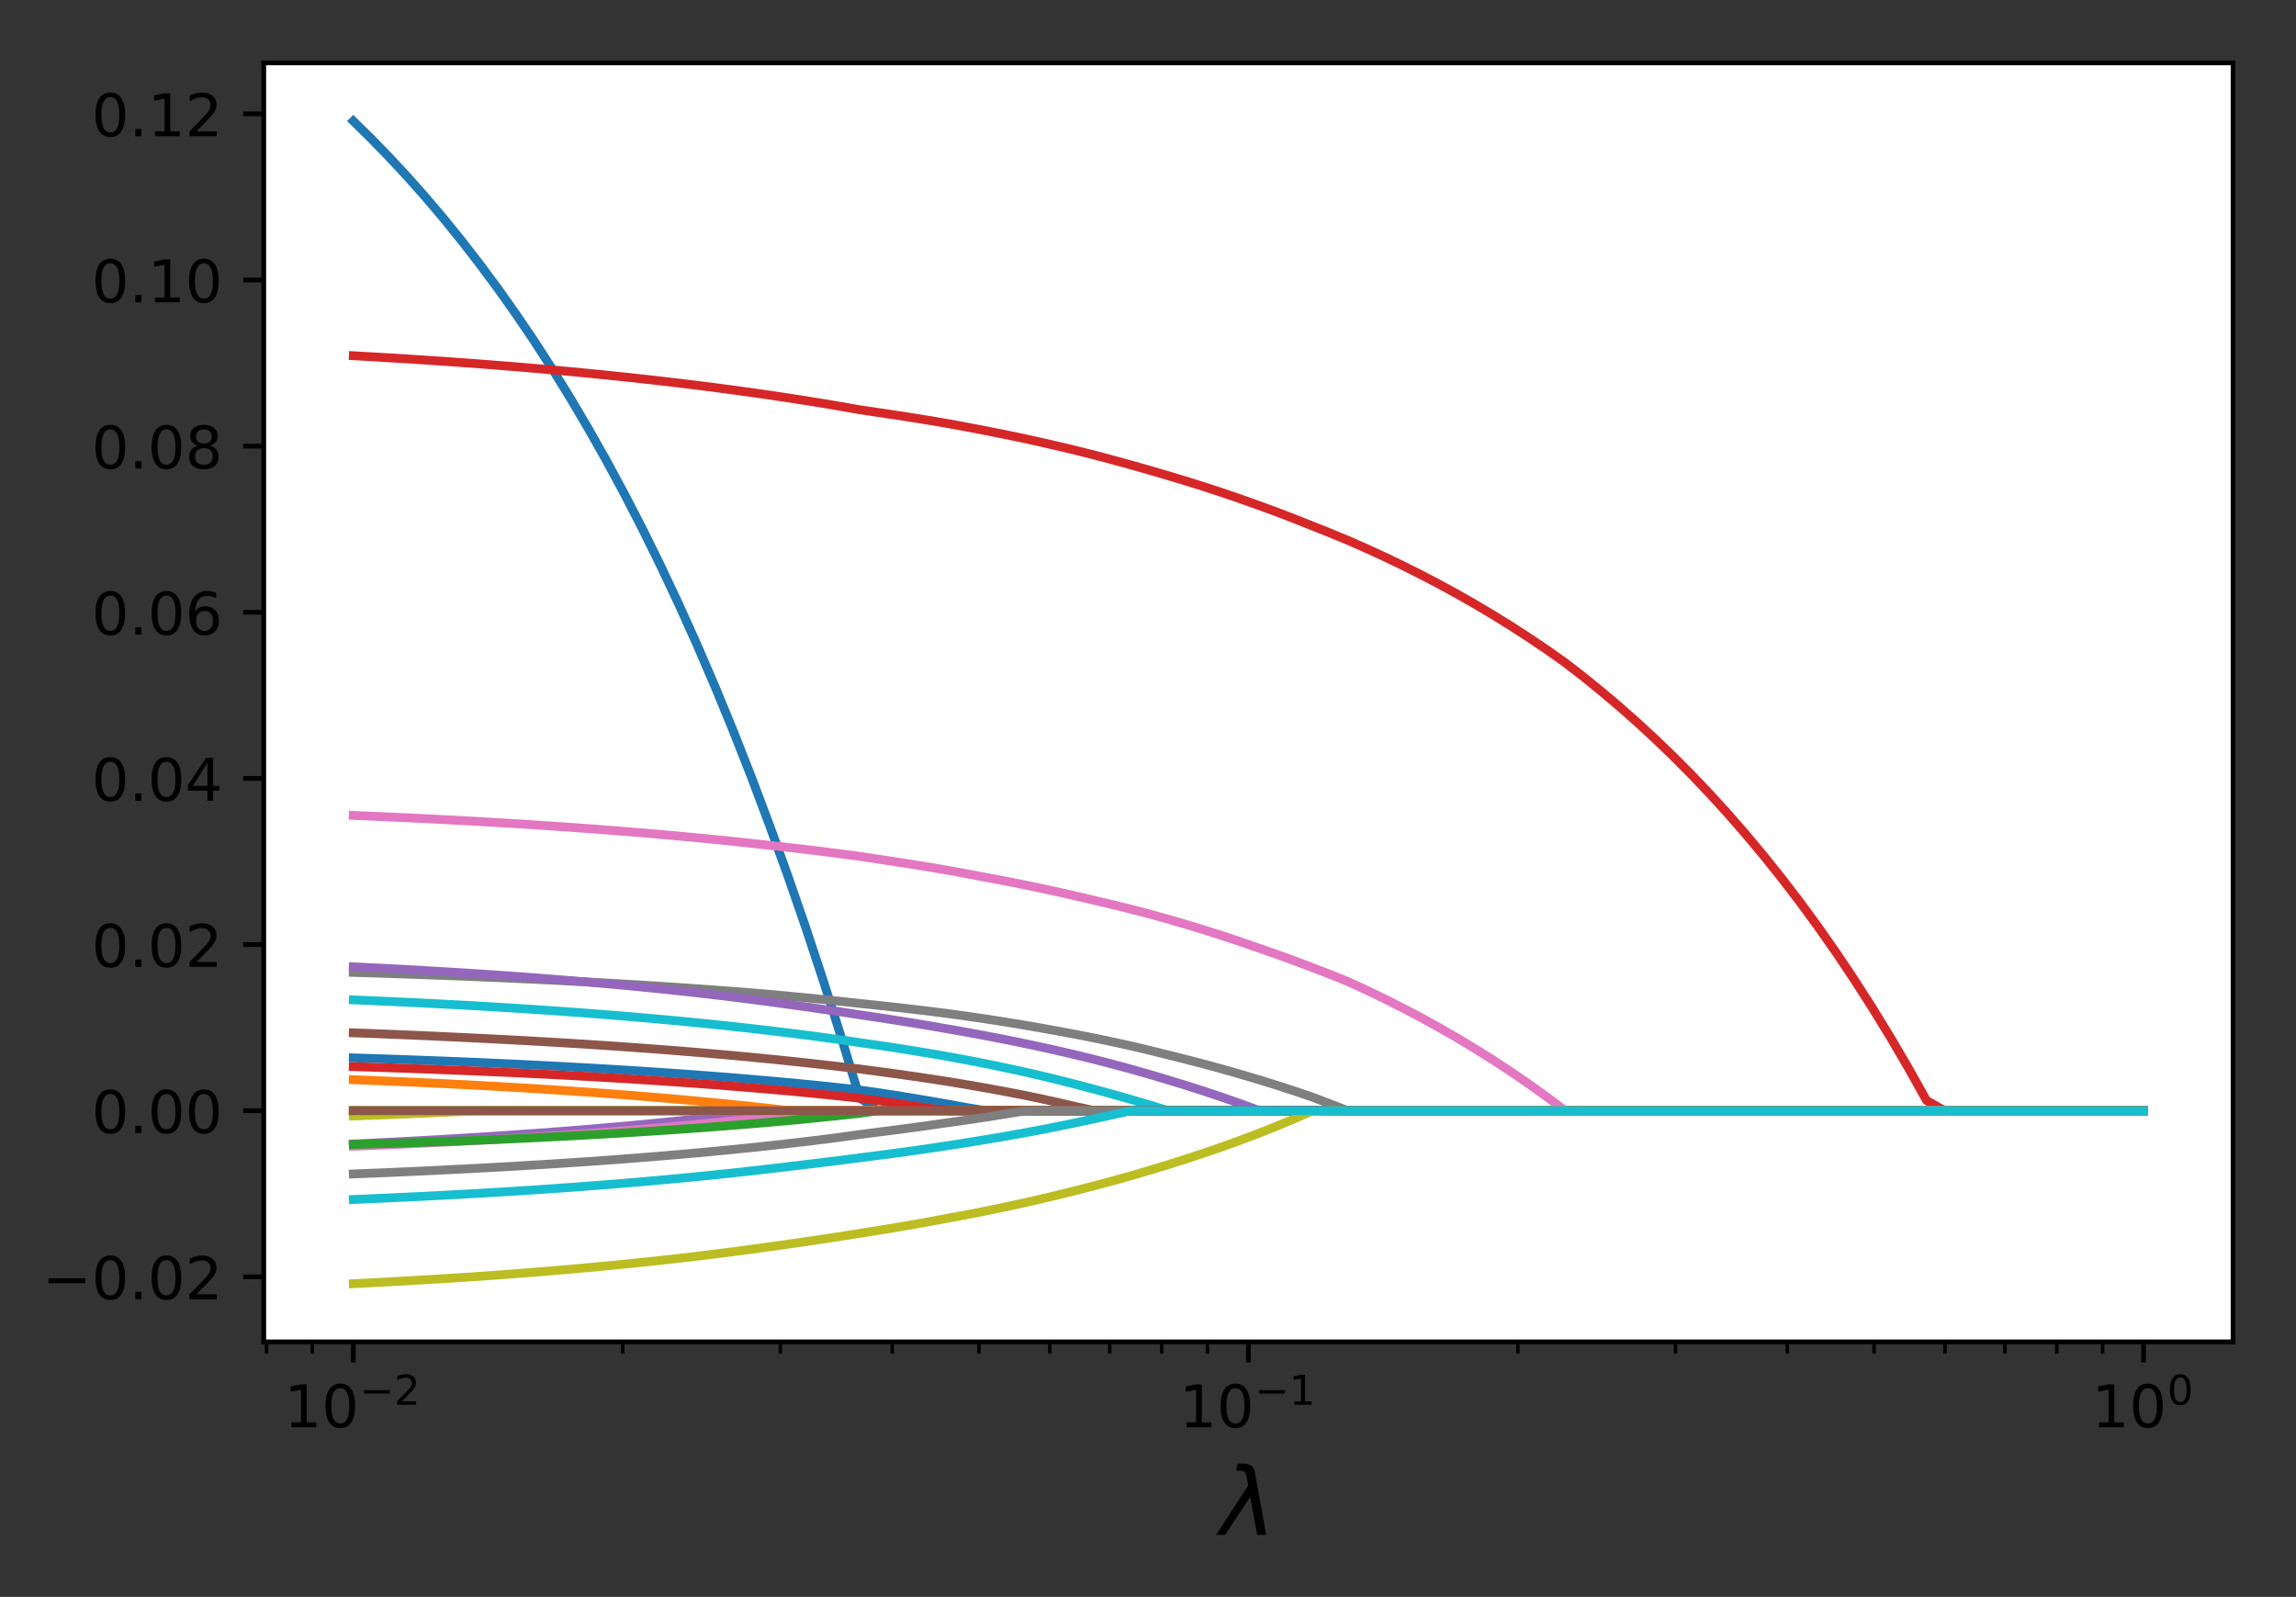 <?xml version="1.0" encoding="utf-8" standalone="no"?>
<!DOCTYPE svg PUBLIC "-//W3C//DTD SVG 1.1//EN"
  "http://www.w3.org/Graphics/SVG/1.1/DTD/svg11.dtd">
<!-- Created with matplotlib (https://matplotlib.org/) -->
<svg height="271.503pt" version="1.1" viewBox="0 0 390.345 271.503" width="390.345pt" xmlns="http://www.w3.org/2000/svg" xmlns:xlink="http://www.w3.org/1999/xlink">
 <rect x="0" y="0" width="390.345" height="271.503" fill="#333333" stroke="none"/>
 <defs>
  <style type="text/css">
*{stroke-linecap:butt;stroke-linejoin:round;}
  </style>
 </defs>
 <g id="figure_1">
  <g id="patch_1">
   <path d="M 0 271.503 
L 390.345 271.503 
L 390.345 0 
L 0 0 
z
" style="fill:none;"/>
  </g>
  <g id="axes_1">
   <g id="patch_2">
    <path d="M 44.845 228.14 
L 379.645 228.14 
L 379.645 10.7 
L 44.845 10.7 
z
" style="fill:#ffffff;"/>
   </g>
   <g id="matplotlib.axis_1">
    <g id="xtick_1">
     <g id="line2d_1">
      <defs>
       <path d="M 0 0 
L 0 3.5 
" id="m21feb8a692" style="stroke:#000000;stroke-width:0.8;"/>
      </defs>
      <g>
       <use style="stroke:#000000;stroke-width:0.8;" x="60.063" xlink:href="#m21feb8a692" y="228.14"/>
      </g>
     </g>
     <g id="text_1">
      <!-- $\mathdefault{10^{-2}}$ -->
      <defs>
       <path d="M 12.406 8.297 
L 28.516 8.297 
L 28.516 63.922 
L 10.984 60.406 
L 10.984 69.391 
L 28.422 72.906 
L 38.281 72.906 
L 38.281 8.297 
L 54.391 8.297 
L 54.391 0 
L 12.406 0 
z
" id="DejaVuSans-49"/>
       <path d="M 31.781 66.406 
Q 24.172 66.406 20.328 58.906 
Q 16.5 51.422 16.5 36.375 
Q 16.5 21.391 20.328 13.891 
Q 24.172 6.391 31.781 6.391 
Q 39.453 6.391 43.281 13.891 
Q 47.125 21.391 47.125 36.375 
Q 47.125 51.422 43.281 58.906 
Q 39.453 66.406 31.781 66.406 
z
M 31.781 74.219 
Q 44.047 74.219 50.516 64.516 
Q 56.984 54.828 56.984 36.375 
Q 56.984 17.969 50.516 8.266 
Q 44.047 -1.422 31.781 -1.422 
Q 19.531 -1.422 13.062 8.266 
Q 6.594 17.969 6.594 36.375 
Q 6.594 54.828 13.062 64.516 
Q 19.531 74.219 31.781 74.219 
z
" id="DejaVuSans-48"/>
       <path d="M 10.594 35.5 
L 73.188 35.5 
L 73.188 27.203 
L 10.594 27.203 
z
" id="DejaVuSans-8722"/>
       <path d="M 19.188 8.297 
L 53.609 8.297 
L 53.609 0 
L 7.328 0 
L 7.328 8.297 
Q 12.938 14.109 22.625 23.891 
Q 32.328 33.688 34.812 36.531 
Q 39.547 41.844 41.422 45.531 
Q 43.312 49.219 43.312 52.781 
Q 43.312 58.594 39.234 62.25 
Q 35.156 65.922 28.609 65.922 
Q 23.969 65.922 18.812 64.312 
Q 13.672 62.703 7.812 59.422 
L 7.812 69.391 
Q 13.766 71.781 18.938 73 
Q 24.125 74.219 28.422 74.219 
Q 39.75 74.219 46.484 68.547 
Q 53.219 62.891 53.219 53.422 
Q 53.219 48.922 51.531 44.891 
Q 49.859 40.875 45.406 35.406 
Q 44.188 33.984 37.641 27.219 
Q 31.109 20.453 19.188 8.297 
z
" id="DejaVuSans-50"/>
      </defs>
      <g transform="translate(48.313 242.738)scale(0.1 -0.1)">
       <use transform="translate(0 0.766)" xlink:href="#DejaVuSans-49"/>
       <use transform="translate(63.623 0.766)" xlink:href="#DejaVuSans-48"/>
       <use transform="translate(128.203 39.047)scale(0.7)" xlink:href="#DejaVuSans-8722"/>
       <use transform="translate(186.855 39.047)scale(0.7)" xlink:href="#DejaVuSans-50"/>
      </g>
     </g>
    </g>
    <g id="xtick_2">
     <g id="line2d_2">
      <g>
       <use style="stroke:#000000;stroke-width:0.8;" x="212.245" xlink:href="#m21feb8a692" y="228.14"/>
      </g>
     </g>
     <g id="text_2">
      <!-- $\mathdefault{10^{-1}}$ -->
      <g transform="translate(200.495 242.738)scale(0.1 -0.1)">
       <use transform="translate(0 0.684)" xlink:href="#DejaVuSans-49"/>
       <use transform="translate(63.623 0.684)" xlink:href="#DejaVuSans-48"/>
       <use transform="translate(128.203 38.966)scale(0.7)" xlink:href="#DejaVuSans-8722"/>
       <use transform="translate(186.855 38.966)scale(0.7)" xlink:href="#DejaVuSans-49"/>
      </g>
     </g>
    </g>
    <g id="xtick_3">
     <g id="line2d_3">
      <g>
       <use style="stroke:#000000;stroke-width:0.8;" x="364.427" xlink:href="#m21feb8a692" y="228.14"/>
      </g>
     </g>
     <g id="text_3">
      <!-- $\mathdefault{10^{0}}$ -->
      <g transform="translate(355.627 242.738)scale(0.1 -0.1)">
       <use transform="translate(0 0.766)" xlink:href="#DejaVuSans-49"/>
       <use transform="translate(63.623 0.766)" xlink:href="#DejaVuSans-48"/>
       <use transform="translate(128.203 39.047)scale(0.7)" xlink:href="#DejaVuSans-48"/>
      </g>
     </g>
    </g>
    <g id="xtick_4">
     <g id="line2d_4">
      <defs>
       <path d="M 0 0 
L 0 2 
" id="m6d4ecb39b1" style="stroke:#000000;stroke-width:0.6;"/>
      </defs>
      <g>
       <use style="stroke:#000000;stroke-width:0.6;" x="45.316" xlink:href="#m6d4ecb39b1" y="228.14"/>
      </g>
     </g>
    </g>
    <g id="xtick_5">
     <g id="line2d_5">
      <g>
       <use style="stroke:#000000;stroke-width:0.6;" x="53.1" xlink:href="#m6d4ecb39b1" y="228.14"/>
      </g>
     </g>
    </g>
    <g id="xtick_6">
     <g id="line2d_6">
      <g>
       <use style="stroke:#000000;stroke-width:0.6;" x="105.875" xlink:href="#m6d4ecb39b1" y="228.14"/>
      </g>
     </g>
    </g>
    <g id="xtick_7">
     <g id="line2d_7">
      <g>
       <use style="stroke:#000000;stroke-width:0.6;" x="132.673" xlink:href="#m6d4ecb39b1" y="228.14"/>
      </g>
     </g>
    </g>
    <g id="xtick_8">
     <g id="line2d_8">
      <g>
       <use style="stroke:#000000;stroke-width:0.6;" x="151.686" xlink:href="#m6d4ecb39b1" y="228.14"/>
      </g>
     </g>
    </g>
    <g id="xtick_9">
     <g id="line2d_9">
      <g>
       <use style="stroke:#000000;stroke-width:0.6;" x="166.434" xlink:href="#m6d4ecb39b1" y="228.14"/>
      </g>
     </g>
    </g>
    <g id="xtick_10">
     <g id="line2d_10">
      <g>
       <use style="stroke:#000000;stroke-width:0.6;" x="178.484" xlink:href="#m6d4ecb39b1" y="228.14"/>
      </g>
     </g>
    </g>
    <g id="xtick_11">
     <g id="line2d_11">
      <g>
       <use style="stroke:#000000;stroke-width:0.6;" x="188.672" xlink:href="#m6d4ecb39b1" y="228.14"/>
      </g>
     </g>
    </g>
    <g id="xtick_12">
     <g id="line2d_12">
      <g>
       <use style="stroke:#000000;stroke-width:0.6;" x="197.497" xlink:href="#m6d4ecb39b1" y="228.14"/>
      </g>
     </g>
    </g>
    <g id="xtick_13">
     <g id="line2d_13">
      <g>
       <use style="stroke:#000000;stroke-width:0.6;" x="205.282" xlink:href="#m6d4ecb39b1" y="228.14"/>
      </g>
     </g>
    </g>
    <g id="xtick_14">
     <g id="line2d_14">
      <g>
       <use style="stroke:#000000;stroke-width:0.6;" x="258.057" xlink:href="#m6d4ecb39b1" y="228.14"/>
      </g>
     </g>
    </g>
    <g id="xtick_15">
     <g id="line2d_15">
      <g>
       <use style="stroke:#000000;stroke-width:0.6;" x="284.854" xlink:href="#m6d4ecb39b1" y="228.14"/>
      </g>
     </g>
    </g>
    <g id="xtick_16">
     <g id="line2d_16">
      <g>
       <use style="stroke:#000000;stroke-width:0.6;" x="303.868" xlink:href="#m6d4ecb39b1" y="228.14"/>
      </g>
     </g>
    </g>
    <g id="xtick_17">
     <g id="line2d_17">
      <g>
       <use style="stroke:#000000;stroke-width:0.6;" x="318.616" xlink:href="#m6d4ecb39b1" y="228.14"/>
      </g>
     </g>
    </g>
    <g id="xtick_18">
     <g id="line2d_18">
      <g>
       <use style="stroke:#000000;stroke-width:0.6;" x="330.666" xlink:href="#m6d4ecb39b1" y="228.14"/>
      </g>
     </g>
    </g>
    <g id="xtick_19">
     <g id="line2d_19">
      <g>
       <use style="stroke:#000000;stroke-width:0.6;" x="340.854" xlink:href="#m6d4ecb39b1" y="228.14"/>
      </g>
     </g>
    </g>
    <g id="xtick_20">
     <g id="line2d_20">
      <g>
       <use style="stroke:#000000;stroke-width:0.6;" x="349.679" xlink:href="#m6d4ecb39b1" y="228.14"/>
      </g>
     </g>
    </g>
    <g id="xtick_21">
     <g id="line2d_21">
      <g>
       <use style="stroke:#000000;stroke-width:0.6;" x="357.464" xlink:href="#m6d4ecb39b1" y="228.14"/>
      </g>
     </g>
    </g>
    <g id="text_4">
     <!-- $\lambda$ -->
     <defs>
      <path d="M 36.719 67.438 
L 48.828 0 
L 39.312 0 
L 31.844 40.438 
L 5.125 0 
L -4.391 0 
L 29.734 52.438 
L 28.031 62.109 
Q 26.953 68.266 21.734 68.266 
L 17.047 68.266 
L 18.5 75.984 
L 24.219 75.875 
Q 35.203 75.734 36.719 67.438 
z
" id="DejaVuSans-Oblique-955"/>
     </defs>
     <g transform="translate(207.445 260.976)scale(0.16 -0.16)">
      <use transform="translate(0 0.016)" xlink:href="#DejaVuSans-Oblique-955"/>
     </g>
    </g>
   </g>
   <g id="matplotlib.axis_2">
    <g id="ytick_1">
     <g id="line2d_22">
      <defs>
       <path d="M 0 0 
L -3.5 0 
" id="m4c47e39e17" style="stroke:#000000;stroke-width:0.8;"/>
      </defs>
      <g>
       <use style="stroke:#000000;stroke-width:0.8;" x="44.845" xlink:href="#m4c47e39e17" y="217.09"/>
      </g>
     </g>
     <g id="text_5">
      <!-- −0.02 -->
      <defs>
       <path d="M 10.688 12.406 
L 21 12.406 
L 21 0 
L 10.688 0 
z
" id="DejaVuSans-46"/>
      </defs>
      <g transform="translate(7.2 220.889)scale(0.1 -0.1)">
       <use xlink:href="#DejaVuSans-8722"/>
       <use x="83.789" xlink:href="#DejaVuSans-48"/>
       <use x="147.412" xlink:href="#DejaVuSans-46"/>
       <use x="179.199" xlink:href="#DejaVuSans-48"/>
       <use x="242.822" xlink:href="#DejaVuSans-50"/>
      </g>
     </g>
    </g>
    <g id="ytick_2">
     <g id="line2d_23">
      <g>
       <use style="stroke:#000000;stroke-width:0.8;" x="44.845" xlink:href="#m4c47e39e17" y="188.843"/>
      </g>
     </g>
     <g id="text_6">
      <!-- 0.00 -->
      <g transform="translate(15.58 192.642)scale(0.1 -0.1)">
       <use xlink:href="#DejaVuSans-48"/>
       <use x="63.623" xlink:href="#DejaVuSans-46"/>
       <use x="95.41" xlink:href="#DejaVuSans-48"/>
       <use x="159.033" xlink:href="#DejaVuSans-48"/>
      </g>
     </g>
    </g>
    <g id="ytick_3">
     <g id="line2d_24">
      <g>
       <use style="stroke:#000000;stroke-width:0.8;" x="44.845" xlink:href="#m4c47e39e17" y="160.595"/>
      </g>
     </g>
     <g id="text_7">
      <!-- 0.02 -->
      <g transform="translate(15.58 164.394)scale(0.1 -0.1)">
       <use xlink:href="#DejaVuSans-48"/>
       <use x="63.623" xlink:href="#DejaVuSans-46"/>
       <use x="95.41" xlink:href="#DejaVuSans-48"/>
       <use x="159.033" xlink:href="#DejaVuSans-50"/>
      </g>
     </g>
    </g>
    <g id="ytick_4">
     <g id="line2d_25">
      <g>
       <use style="stroke:#000000;stroke-width:0.8;" x="44.845" xlink:href="#m4c47e39e17" y="132.348"/>
      </g>
     </g>
     <g id="text_8">
      <!-- 0.04 -->
      <defs>
       <path d="M 37.797 64.312 
L 12.891 25.391 
L 37.797 25.391 
z
M 35.203 72.906 
L 47.609 72.906 
L 47.609 25.391 
L 58.016 25.391 
L 58.016 17.188 
L 47.609 17.188 
L 47.609 0 
L 37.797 0 
L 37.797 17.188 
L 4.891 17.188 
L 4.891 26.703 
z
" id="DejaVuSans-52"/>
      </defs>
      <g transform="translate(15.58 136.147)scale(0.1 -0.1)">
       <use xlink:href="#DejaVuSans-48"/>
       <use x="63.623" xlink:href="#DejaVuSans-46"/>
       <use x="95.41" xlink:href="#DejaVuSans-48"/>
       <use x="159.033" xlink:href="#DejaVuSans-52"/>
      </g>
     </g>
    </g>
    <g id="ytick_5">
     <g id="line2d_26">
      <g>
       <use style="stroke:#000000;stroke-width:0.8;" x="44.845" xlink:href="#m4c47e39e17" y="104.1"/>
      </g>
     </g>
     <g id="text_9">
      <!-- 0.06 -->
      <defs>
       <path d="M 33.016 40.375 
Q 26.375 40.375 22.484 35.828 
Q 18.609 31.297 18.609 23.391 
Q 18.609 15.531 22.484 10.953 
Q 26.375 6.391 33.016 6.391 
Q 39.656 6.391 43.531 10.953 
Q 47.406 15.531 47.406 23.391 
Q 47.406 31.297 43.531 35.828 
Q 39.656 40.375 33.016 40.375 
z
M 52.594 71.297 
L 52.594 62.312 
Q 48.875 64.062 45.094 64.984 
Q 41.312 65.922 37.594 65.922 
Q 27.828 65.922 22.672 59.328 
Q 17.531 52.734 16.797 39.406 
Q 19.672 43.656 24.016 45.922 
Q 28.375 48.188 33.594 48.188 
Q 44.578 48.188 50.953 41.516 
Q 57.328 34.859 57.328 23.391 
Q 57.328 12.156 50.688 5.359 
Q 44.047 -1.422 33.016 -1.422 
Q 20.359 -1.422 13.672 8.266 
Q 6.984 17.969 6.984 36.375 
Q 6.984 53.656 15.188 63.938 
Q 23.391 74.219 37.203 74.219 
Q 40.922 74.219 44.703 73.484 
Q 48.484 72.75 52.594 71.297 
z
" id="DejaVuSans-54"/>
      </defs>
      <g transform="translate(15.58 107.9)scale(0.1 -0.1)">
       <use xlink:href="#DejaVuSans-48"/>
       <use x="63.623" xlink:href="#DejaVuSans-46"/>
       <use x="95.41" xlink:href="#DejaVuSans-48"/>
       <use x="159.033" xlink:href="#DejaVuSans-54"/>
      </g>
     </g>
    </g>
    <g id="ytick_6">
     <g id="line2d_27">
      <g>
       <use style="stroke:#000000;stroke-width:0.8;" x="44.845" xlink:href="#m4c47e39e17" y="75.853"/>
      </g>
     </g>
     <g id="text_10">
      <!-- 0.08 -->
      <defs>
       <path d="M 31.781 34.625 
Q 24.75 34.625 20.719 30.859 
Q 16.703 27.094 16.703 20.516 
Q 16.703 13.922 20.719 10.156 
Q 24.75 6.391 31.781 6.391 
Q 38.812 6.391 42.859 10.172 
Q 46.922 13.969 46.922 20.516 
Q 46.922 27.094 42.891 30.859 
Q 38.875 34.625 31.781 34.625 
z
M 21.922 38.812 
Q 15.578 40.375 12.031 44.719 
Q 8.5 49.078 8.5 55.328 
Q 8.5 64.062 14.719 69.141 
Q 20.953 74.219 31.781 74.219 
Q 42.672 74.219 48.875 69.141 
Q 55.078 64.062 55.078 55.328 
Q 55.078 49.078 51.531 44.719 
Q 48 40.375 41.703 38.812 
Q 48.828 37.156 52.797 32.312 
Q 56.781 27.484 56.781 20.516 
Q 56.781 9.906 50.312 4.234 
Q 43.844 -1.422 31.781 -1.422 
Q 19.734 -1.422 13.25 4.234 
Q 6.781 9.906 6.781 20.516 
Q 6.781 27.484 10.781 32.312 
Q 14.797 37.156 21.922 38.812 
z
M 18.312 54.391 
Q 18.312 48.734 21.844 45.562 
Q 25.391 42.391 31.781 42.391 
Q 38.141 42.391 41.719 45.562 
Q 45.312 48.734 45.312 54.391 
Q 45.312 60.062 41.719 63.234 
Q 38.141 66.406 31.781 66.406 
Q 25.391 66.406 21.844 63.234 
Q 18.312 60.062 18.312 54.391 
z
" id="DejaVuSans-56"/>
      </defs>
      <g transform="translate(15.58 79.652)scale(0.1 -0.1)">
       <use xlink:href="#DejaVuSans-48"/>
       <use x="63.623" xlink:href="#DejaVuSans-46"/>
       <use x="95.41" xlink:href="#DejaVuSans-48"/>
       <use x="159.033" xlink:href="#DejaVuSans-56"/>
      </g>
     </g>
    </g>
    <g id="ytick_7">
     <g id="line2d_28">
      <g>
       <use style="stroke:#000000;stroke-width:0.8;" x="44.845" xlink:href="#m4c47e39e17" y="47.605"/>
      </g>
     </g>
     <g id="text_11">
      <!-- 0.10 -->
      <g transform="translate(15.58 51.405)scale(0.1 -0.1)">
       <use xlink:href="#DejaVuSans-48"/>
       <use x="63.623" xlink:href="#DejaVuSans-46"/>
       <use x="95.41" xlink:href="#DejaVuSans-49"/>
       <use x="159.033" xlink:href="#DejaVuSans-48"/>
      </g>
     </g>
    </g>
    <g id="ytick_8">
     <g id="line2d_29">
      <g>
       <use style="stroke:#000000;stroke-width:0.8;" x="44.845" xlink:href="#m4c47e39e17" y="19.358"/>
      </g>
     </g>
     <g id="text_12">
      <!-- 0.12 -->
      <g transform="translate(15.58 23.157)scale(0.1 -0.1)">
       <use xlink:href="#DejaVuSans-48"/>
       <use x="63.623" xlink:href="#DejaVuSans-46"/>
       <use x="95.41" xlink:href="#DejaVuSans-49"/>
       <use x="159.033" xlink:href="#DejaVuSans-50"/>
      </g>
     </g>
    </g>
   </g>
   <g id="line2d_30">
    <path clip-path="url(#pfa262691f6)" d="M 60.063 20.584 
L 63.138 23.605 
L 66.212 26.768 
L 69.287 30.079 
L 72.361 33.544 
L 75.435 37.171 
L 78.51 40.968 
L 81.584 44.941 
L 84.659 49.085 
L 87.733 53.423 
L 90.807 57.962 
L 93.882 62.712 
L 96.956 67.683 
L 100.03 72.885 
L 103.105 78.328 
L 106.179 84.023 
L 109.254 89.983 
L 112.328 96.218 
L 115.402 102.743 
L 118.477 109.568 
L 121.551 116.71 
L 124.625 124.181 
L 127.7 131.997 
L 130.774 140.164 
L 133.849 148.648 
L 136.923 157.531 
L 139.997 166.82 
L 143.072 176.506 
L 146.146 186.638 
L 149.221 188.843 
L 152.295 188.843 
L 155.369 188.843 
L 158.444 188.843 
L 161.518 188.843 
L 164.592 188.843 
L 167.667 188.843 
L 170.741 188.843 
L 173.816 188.843 
L 176.89 188.843 
L 179.964 188.843 
L 183.039 188.843 
L 186.113 188.843 
L 189.187 188.843 
L 192.262 188.843 
L 195.336 188.843 
L 198.411 188.843 
L 201.485 188.843 
L 204.559 188.843 
L 207.634 188.843 
L 210.708 188.843 
L 213.783 188.843 
L 216.857 188.843 
L 219.931 188.843 
L 223.006 188.843 
L 226.08 188.843 
L 229.154 188.843 
L 232.229 188.843 
L 235.303 188.843 
L 238.378 188.843 
L 241.452 188.843 
L 244.526 188.843 
L 247.601 188.843 
L 250.675 188.843 
L 253.749 188.843 
L 256.824 188.843 
L 259.898 188.843 
L 262.973 188.843 
L 266.047 188.843 
L 269.121 188.843 
L 272.196 188.843 
L 275.27 188.843 
L 278.344 188.843 
L 281.419 188.843 
L 284.493 188.843 
L 287.568 188.843 
L 290.642 188.843 
L 293.716 188.843 
L 296.791 188.843 
L 299.865 188.843 
L 302.94 188.843 
L 306.014 188.843 
L 309.088 188.843 
L 312.163 188.843 
L 315.237 188.843 
L 318.311 188.843 
L 321.386 188.843 
L 324.46 188.843 
L 327.535 188.843 
L 330.609 188.843 
L 333.683 188.843 
L 336.758 188.843 
L 339.832 188.843 
L 342.906 188.843 
L 345.981 188.843 
L 349.055 188.843 
L 352.13 188.843 
L 355.204 188.843 
L 358.278 188.843 
L 361.353 188.843 
L 364.427 188.843 
" style="fill:none;stroke:#1f77b4;stroke-linecap:square;stroke-width:1.5;"/>
   </g>
   <g id="line2d_31">
    <path clip-path="url(#pfa262691f6)" d="M 60.063 188.837 
L 63.138 188.843 
L 66.212 188.843 
L 69.287 188.843 
L 72.361 188.843 
L 75.435 188.843 
L 78.51 188.843 
L 81.584 188.843 
L 84.659 188.843 
L 87.733 188.843 
L 90.807 188.843 
L 93.882 188.843 
L 96.956 188.843 
L 100.03 188.843 
L 103.105 188.843 
L 106.179 188.843 
L 109.254 188.843 
L 112.328 188.843 
L 115.402 188.843 
L 118.477 188.843 
L 121.551 188.843 
L 124.625 188.843 
L 127.7 188.843 
L 130.774 188.843 
L 133.849 188.843 
L 136.923 188.843 
L 139.997 188.843 
L 143.072 188.843 
L 146.146 188.843 
L 149.221 188.843 
L 152.295 188.843 
L 155.369 188.843 
L 158.444 188.843 
L 161.518 188.843 
L 164.592 188.843 
L 167.667 188.843 
L 170.741 188.843 
L 173.816 188.843 
L 176.89 188.843 
L 179.964 188.843 
L 183.039 188.843 
L 186.113 188.843 
L 189.187 188.843 
L 192.262 188.843 
L 195.336 188.843 
L 198.411 188.843 
L 201.485 188.843 
L 204.559 188.843 
L 207.634 188.843 
L 210.708 188.843 
L 213.783 188.843 
L 216.857 188.843 
L 219.931 188.843 
L 223.006 188.843 
L 226.08 188.843 
L 229.154 188.843 
L 232.229 188.843 
L 235.303 188.843 
L 238.378 188.843 
L 241.452 188.843 
L 244.526 188.843 
L 247.601 188.843 
L 250.675 188.843 
L 253.749 188.843 
L 256.824 188.843 
L 259.898 188.843 
L 262.973 188.843 
L 266.047 188.843 
L 269.121 188.843 
L 272.196 188.843 
L 275.27 188.843 
L 278.344 188.843 
L 281.419 188.843 
L 284.493 188.843 
L 287.568 188.843 
L 290.642 188.843 
L 293.716 188.843 
L 296.791 188.843 
L 299.865 188.843 
L 302.94 188.843 
L 306.014 188.843 
L 309.088 188.843 
L 312.163 188.843 
L 315.237 188.843 
L 318.311 188.843 
L 321.386 188.843 
L 324.46 188.843 
L 327.535 188.843 
L 330.609 188.843 
L 333.683 188.843 
L 336.758 188.843 
L 339.832 188.843 
L 342.906 188.843 
L 345.981 188.843 
L 349.055 188.843 
L 352.13 188.843 
L 355.204 188.843 
L 358.278 188.843 
L 361.353 188.843 
L 364.427 188.843 
" style="fill:none;stroke:#ff7f0e;stroke-linecap:square;stroke-width:1.5;"/>
   </g>
   <g id="line2d_32">
    <path clip-path="url(#pfa262691f6)" d="M 60.063 188.843 
L 63.138 188.843 
L 66.212 188.843 
L 69.287 188.843 
L 72.361 188.843 
L 75.435 188.843 
L 78.51 188.843 
L 81.584 188.843 
L 84.659 188.843 
L 87.733 188.843 
L 90.807 188.843 
L 93.882 188.843 
L 96.956 188.843 
L 100.03 188.843 
L 103.105 188.843 
L 106.179 188.843 
L 109.254 188.843 
L 112.328 188.843 
L 115.402 188.843 
L 118.477 188.843 
L 121.551 188.843 
L 124.625 188.843 
L 127.7 188.843 
L 130.774 188.843 
L 133.849 188.843 
L 136.923 188.843 
L 139.997 188.843 
L 143.072 188.843 
L 146.146 188.843 
L 149.221 188.843 
L 152.295 188.843 
L 155.369 188.843 
L 158.444 188.843 
L 161.518 188.843 
L 164.592 188.843 
L 167.667 188.843 
L 170.741 188.843 
L 173.816 188.843 
L 176.89 188.843 
L 179.964 188.843 
L 183.039 188.843 
L 186.113 188.843 
L 189.187 188.843 
L 192.262 188.843 
L 195.336 188.843 
L 198.411 188.843 
L 201.485 188.843 
L 204.559 188.843 
L 207.634 188.843 
L 210.708 188.843 
L 213.783 188.843 
L 216.857 188.843 
L 219.931 188.843 
L 223.006 188.843 
L 226.08 188.843 
L 229.154 188.843 
L 232.229 188.843 
L 235.303 188.843 
L 238.378 188.843 
L 241.452 188.843 
L 244.526 188.843 
L 247.601 188.843 
L 250.675 188.843 
L 253.749 188.843 
L 256.824 188.843 
L 259.898 188.843 
L 262.973 188.843 
L 266.047 188.843 
L 269.121 188.843 
L 272.196 188.843 
L 275.27 188.843 
L 278.344 188.843 
L 281.419 188.843 
L 284.493 188.843 
L 287.568 188.843 
L 290.642 188.843 
L 293.716 188.843 
L 296.791 188.843 
L 299.865 188.843 
L 302.94 188.843 
L 306.014 188.843 
L 309.088 188.843 
L 312.163 188.843 
L 315.237 188.843 
L 318.311 188.843 
L 321.386 188.843 
L 324.46 188.843 
L 327.535 188.843 
L 330.609 188.843 
L 333.683 188.843 
L 336.758 188.843 
L 339.832 188.843 
L 342.906 188.843 
L 345.981 188.843 
L 349.055 188.843 
L 352.13 188.843 
L 355.204 188.843 
L 358.278 188.843 
L 361.353 188.843 
L 364.427 188.843 
" style="fill:none;stroke:#2ca02c;stroke-linecap:square;stroke-width:1.5;"/>
   </g>
   <g id="line2d_33">
    <path clip-path="url(#pfa262691f6)" d="M 60.063 60.478 
L 63.138 60.653 
L 66.212 60.836 
L 69.287 61.026 
L 72.361 61.225 
L 75.435 61.433 
L 78.51 61.65 
L 81.584 61.876 
L 84.659 62.115 
L 87.733 62.363 
L 90.807 62.623 
L 93.882 62.893 
L 96.956 63.175 
L 100.03 63.469 
L 103.105 63.775 
L 106.179 64.095 
L 109.254 64.427 
L 112.328 64.773 
L 115.402 65.134 
L 118.477 65.509 
L 121.551 65.9 
L 124.625 66.306 
L 127.7 66.729 
L 130.774 67.168 
L 133.849 67.629 
L 136.923 68.106 
L 139.997 68.601 
L 143.072 69.122 
L 146.146 69.663 
L 149.221 70.122 
L 152.295 70.579 
L 155.369 71.056 
L 158.444 71.554 
L 161.518 72.082 
L 164.592 72.652 
L 167.667 73.245 
L 170.741 73.858 
L 173.816 74.497 
L 176.89 75.173 
L 179.964 75.88 
L 183.039 76.617 
L 186.113 77.387 
L 189.187 78.201 
L 192.262 79.05 
L 195.336 79.918 
L 198.411 80.823 
L 201.485 81.747 
L 204.559 82.709 
L 207.634 83.714 
L 210.708 84.761 
L 213.783 85.854 
L 216.857 86.981 
L 219.931 88.154 
L 223.006 89.378 
L 226.08 90.6 
L 229.154 91.873 
L 232.229 93.225 
L 235.303 94.636 
L 238.378 96.109 
L 241.452 97.647 
L 244.526 99.252 
L 247.601 100.928 
L 250.675 102.677 
L 253.749 104.502 
L 256.824 106.407 
L 259.898 108.395 
L 262.973 110.469 
L 266.047 112.634 
L 269.121 115.015 
L 272.196 117.504 
L 275.27 120.104 
L 278.344 122.819 
L 281.419 125.654 
L 284.493 128.616 
L 287.568 131.708 
L 290.642 134.938 
L 293.716 138.312 
L 296.791 141.835 
L 299.865 145.516 
L 302.94 149.36 
L 306.014 153.377 
L 309.088 157.575 
L 312.163 161.962 
L 315.237 166.548 
L 318.311 171.344 
L 321.386 176.361 
L 324.46 181.611 
L 327.535 187.107 
L 330.609 188.843 
L 333.683 188.843 
L 336.758 188.843 
L 339.832 188.843 
L 342.906 188.843 
L 345.981 188.843 
L 349.055 188.843 
L 352.13 188.843 
L 355.204 188.843 
L 358.278 188.843 
L 361.353 188.843 
L 364.427 188.843 
" style="fill:none;stroke:#d62728;stroke-linecap:square;stroke-width:1.5;"/>
   </g>
   <g id="line2d_34">
    <path clip-path="url(#pfa262691f6)" d="M 60.063 194.505 
L 63.138 194.36 
L 66.212 194.207 
L 69.287 194.048 
L 72.361 193.881 
L 75.435 193.706 
L 78.51 193.523 
L 81.584 193.331 
L 84.659 193.133 
L 87.733 192.926 
L 90.807 192.709 
L 93.882 192.482 
L 96.956 192.245 
L 100.03 191.997 
L 103.105 191.737 
L 106.179 191.465 
L 109.254 191.18 
L 112.328 190.883 
L 115.402 190.572 
L 118.477 190.246 
L 121.551 189.905 
L 124.625 189.549 
L 127.7 189.176 
L 130.774 188.843 
L 133.849 188.843 
L 136.923 188.843 
L 139.997 188.843 
L 143.072 188.843 
L 146.146 188.843 
L 149.221 188.843 
L 152.295 188.843 
L 155.369 188.843 
L 158.444 188.843 
L 161.518 188.843 
L 164.592 188.843 
L 167.667 188.843 
L 170.741 188.843 
L 173.816 188.843 
L 176.89 188.843 
L 179.964 188.843 
L 183.039 188.843 
L 186.113 188.843 
L 189.187 188.843 
L 192.262 188.843 
L 195.336 188.843 
L 198.411 188.843 
L 201.485 188.843 
L 204.559 188.843 
L 207.634 188.843 
L 210.708 188.843 
L 213.783 188.843 
L 216.857 188.843 
L 219.931 188.843 
L 223.006 188.843 
L 226.08 188.843 
L 229.154 188.843 
L 232.229 188.843 
L 235.303 188.843 
L 238.378 188.843 
L 241.452 188.843 
L 244.526 188.843 
L 247.601 188.843 
L 250.675 188.843 
L 253.749 188.843 
L 256.824 188.843 
L 259.898 188.843 
L 262.973 188.843 
L 266.047 188.843 
L 269.121 188.843 
L 272.196 188.843 
L 275.27 188.843 
L 278.344 188.843 
L 281.419 188.843 
L 284.493 188.843 
L 287.568 188.843 
L 290.642 188.843 
L 293.716 188.843 
L 296.791 188.843 
L 299.865 188.843 
L 302.94 188.843 
L 306.014 188.843 
L 309.088 188.843 
L 312.163 188.843 
L 315.237 188.843 
L 318.311 188.843 
L 321.386 188.843 
L 324.46 188.843 
L 327.535 188.843 
L 330.609 188.843 
L 333.683 188.843 
L 336.758 188.843 
L 339.832 188.843 
L 342.906 188.843 
L 345.981 188.843 
L 349.055 188.843 
L 352.13 188.843 
L 355.204 188.843 
L 358.278 188.843 
L 361.353 188.843 
L 364.427 188.843 
" style="fill:none;stroke:#9467bd;stroke-linecap:square;stroke-width:1.5;"/>
   </g>
   <g id="line2d_35">
    <path clip-path="url(#pfa262691f6)" d="M 60.063 175.601 
L 63.138 175.717 
L 66.212 175.838 
L 69.287 175.965 
L 72.361 176.097 
L 75.435 176.235 
L 78.51 176.38 
L 81.584 176.531 
L 84.659 176.686 
L 87.733 176.847 
L 90.807 177.016 
L 93.882 177.192 
L 96.956 177.377 
L 100.03 177.569 
L 103.105 177.771 
L 106.179 177.982 
L 109.254 178.202 
L 112.328 178.432 
L 115.402 178.672 
L 118.477 178.923 
L 121.551 179.186 
L 124.625 179.46 
L 127.7 179.746 
L 130.774 180.046 
L 133.849 180.359 
L 136.923 180.689 
L 139.997 181.033 
L 143.072 181.384 
L 146.146 181.751 
L 149.221 182.157 
L 152.295 182.573 
L 155.369 183.008 
L 158.444 183.463 
L 161.518 183.944 
L 164.592 184.456 
L 167.667 184.993 
L 170.741 185.557 
L 173.816 186.147 
L 176.89 186.789 
L 179.964 187.467 
L 183.039 188.177 
L 186.113 188.843 
L 189.187 188.843 
L 192.262 188.843 
L 195.336 188.843 
L 198.411 188.843 
L 201.485 188.843 
L 204.559 188.843 
L 207.634 188.843 
L 210.708 188.843 
L 213.783 188.843 
L 216.857 188.843 
L 219.931 188.843 
L 223.006 188.843 
L 226.08 188.843 
L 229.154 188.843 
L 232.229 188.843 
L 235.303 188.843 
L 238.378 188.843 
L 241.452 188.843 
L 244.526 188.843 
L 247.601 188.843 
L 250.675 188.843 
L 253.749 188.843 
L 256.824 188.843 
L 259.898 188.843 
L 262.973 188.843 
L 266.047 188.843 
L 269.121 188.843 
L 272.196 188.843 
L 275.27 188.843 
L 278.344 188.843 
L 281.419 188.843 
L 284.493 188.843 
L 287.568 188.843 
L 290.642 188.843 
L 293.716 188.843 
L 296.791 188.843 
L 299.865 188.843 
L 302.94 188.843 
L 306.014 188.843 
L 309.088 188.843 
L 312.163 188.843 
L 315.237 188.843 
L 318.311 188.843 
L 321.386 188.843 
L 324.46 188.843 
L 327.535 188.843 
L 330.609 188.843 
L 333.683 188.843 
L 336.758 188.843 
L 339.832 188.843 
L 342.906 188.843 
L 345.981 188.843 
L 349.055 188.843 
L 352.13 188.843 
L 355.204 188.843 
L 358.278 188.843 
L 361.353 188.843 
L 364.427 188.843 
" style="fill:none;stroke:#8c564b;stroke-linecap:square;stroke-width:1.5;"/>
   </g>
   <g id="line2d_36">
    <path clip-path="url(#pfa262691f6)" d="M 60.063 194.887 
L 63.138 194.761 
L 66.212 194.628 
L 69.287 194.489 
L 72.361 194.344 
L 75.435 194.191 
L 78.51 194.032 
L 81.584 193.865 
L 84.659 193.693 
L 87.733 193.512 
L 90.807 193.324 
L 93.882 193.126 
L 96.956 192.919 
L 100.03 192.702 
L 103.105 192.476 
L 106.179 192.239 
L 109.254 191.99 
L 112.328 191.731 
L 115.402 191.459 
L 118.477 191.175 
L 121.551 190.877 
L 124.625 190.566 
L 127.7 190.24 
L 130.774 189.899 
L 133.849 189.545 
L 136.923 189.175 
L 139.997 188.843 
L 143.072 188.843 
L 146.146 188.843 
L 149.221 188.843 
L 152.295 188.843 
L 155.369 188.843 
L 158.444 188.843 
L 161.518 188.843 
L 164.592 188.843 
L 167.667 188.843 
L 170.741 188.843 
L 173.816 188.843 
L 176.89 188.843 
L 179.964 188.843 
L 183.039 188.843 
L 186.113 188.843 
L 189.187 188.843 
L 192.262 188.843 
L 195.336 188.843 
L 198.411 188.843 
L 201.485 188.843 
L 204.559 188.843 
L 207.634 188.843 
L 210.708 188.843 
L 213.783 188.843 
L 216.857 188.843 
L 219.931 188.843 
L 223.006 188.843 
L 226.08 188.843 
L 229.154 188.843 
L 232.229 188.843 
L 235.303 188.843 
L 238.378 188.843 
L 241.452 188.843 
L 244.526 188.843 
L 247.601 188.843 
L 250.675 188.843 
L 253.749 188.843 
L 256.824 188.843 
L 259.898 188.843 
L 262.973 188.843 
L 266.047 188.843 
L 269.121 188.843 
L 272.196 188.843 
L 275.27 188.843 
L 278.344 188.843 
L 281.419 188.843 
L 284.493 188.843 
L 287.568 188.843 
L 290.642 188.843 
L 293.716 188.843 
L 296.791 188.843 
L 299.865 188.843 
L 302.94 188.843 
L 306.014 188.843 
L 309.088 188.843 
L 312.163 188.843 
L 315.237 188.843 
L 318.311 188.843 
L 321.386 188.843 
L 324.46 188.843 
L 327.535 188.843 
L 330.609 188.843 
L 333.683 188.843 
L 336.758 188.843 
L 339.832 188.843 
L 342.906 188.843 
L 345.981 188.843 
L 349.055 188.843 
L 352.13 188.843 
L 355.204 188.843 
L 358.278 188.843 
L 361.353 188.843 
L 364.427 188.843 
" style="fill:none;stroke:#e377c2;stroke-linecap:square;stroke-width:1.5;"/>
   </g>
   <g id="line2d_37">
    <path clip-path="url(#pfa262691f6)" d="M 60.063 165.323 
L 63.138 165.418 
L 66.212 165.518 
L 69.287 165.622 
L 72.361 165.731 
L 75.435 165.845 
L 78.51 165.964 
L 81.584 166.089 
L 84.659 166.219 
L 87.733 166.355 
L 90.807 166.498 
L 93.882 166.646 
L 96.956 166.802 
L 100.03 166.964 
L 103.105 167.134 
L 106.179 167.312 
L 109.254 167.497 
L 112.328 167.691 
L 115.402 167.893 
L 118.477 168.104 
L 121.551 168.325 
L 124.625 168.555 
L 127.7 168.796 
L 130.774 169.051 
L 133.849 169.337 
L 136.923 169.633 
L 139.997 169.94 
L 143.072 170.265 
L 146.146 170.604 
L 149.221 170.926 
L 152.295 171.263 
L 155.369 171.615 
L 158.444 171.984 
L 161.518 172.377 
L 164.592 172.803 
L 167.667 173.252 
L 170.741 173.734 
L 173.816 174.238 
L 176.89 174.767 
L 179.964 175.321 
L 183.039 175.899 
L 186.113 176.505 
L 189.187 177.151 
L 192.262 177.825 
L 195.336 178.556 
L 198.411 179.319 
L 201.485 180.086 
L 204.559 180.885 
L 207.634 181.72 
L 210.708 182.593 
L 213.783 183.505 
L 216.857 184.457 
L 219.931 185.452 
L 223.006 186.493 
L 226.08 187.659 
L 229.154 188.843 
L 232.229 188.843 
L 235.303 188.843 
L 238.378 188.843 
L 241.452 188.843 
L 244.526 188.843 
L 247.601 188.843 
L 250.675 188.843 
L 253.749 188.843 
L 256.824 188.843 
L 259.898 188.843 
L 262.973 188.843 
L 266.047 188.843 
L 269.121 188.843 
L 272.196 188.843 
L 275.27 188.843 
L 278.344 188.843 
L 281.419 188.843 
L 284.493 188.843 
L 287.568 188.843 
L 290.642 188.843 
L 293.716 188.843 
L 296.791 188.843 
L 299.865 188.843 
L 302.94 188.843 
L 306.014 188.843 
L 309.088 188.843 
L 312.163 188.843 
L 315.237 188.843 
L 318.311 188.843 
L 321.386 188.843 
L 324.46 188.843 
L 327.535 188.843 
L 330.609 188.843 
L 333.683 188.843 
L 336.758 188.843 
L 339.832 188.843 
L 342.906 188.843 
L 345.981 188.843 
L 349.055 188.843 
L 352.13 188.843 
L 355.204 188.843 
L 358.278 188.843 
L 361.353 188.843 
L 364.427 188.843 
" style="fill:none;stroke:#7f7f7f;stroke-linecap:square;stroke-width:1.5;"/>
   </g>
   <g id="line2d_38">
    <path clip-path="url(#pfa262691f6)" d="M 60.063 189.739 
L 63.138 189.627 
L 66.212 189.511 
L 69.287 189.389 
L 72.361 189.261 
L 75.435 189.127 
L 78.51 188.987 
L 81.584 188.843 
L 84.659 188.843 
L 87.733 188.843 
L 90.807 188.843 
L 93.882 188.843 
L 96.956 188.843 
L 100.03 188.843 
L 103.105 188.843 
L 106.179 188.843 
L 109.254 188.843 
L 112.328 188.843 
L 115.402 188.843 
L 118.477 188.843 
L 121.551 188.843 
L 124.625 188.843 
L 127.7 188.843 
L 130.774 188.843 
L 133.849 188.843 
L 136.923 188.843 
L 139.997 188.843 
L 143.072 188.843 
L 146.146 188.843 
L 149.221 188.843 
L 152.295 188.843 
L 155.369 188.843 
L 158.444 188.843 
L 161.518 188.843 
L 164.592 188.843 
L 167.667 188.843 
L 170.741 188.843 
L 173.816 188.843 
L 176.89 188.843 
L 179.964 188.843 
L 183.039 188.843 
L 186.113 188.843 
L 189.187 188.843 
L 192.262 188.843 
L 195.336 188.843 
L 198.411 188.843 
L 201.485 188.843 
L 204.559 188.843 
L 207.634 188.843 
L 210.708 188.843 
L 213.783 188.843 
L 216.857 188.843 
L 219.931 188.843 
L 223.006 188.843 
L 226.08 188.843 
L 229.154 188.843 
L 232.229 188.843 
L 235.303 188.843 
L 238.378 188.843 
L 241.452 188.843 
L 244.526 188.843 
L 247.601 188.843 
L 250.675 188.843 
L 253.749 188.843 
L 256.824 188.843 
L 259.898 188.843 
L 262.973 188.843 
L 266.047 188.843 
L 269.121 188.843 
L 272.196 188.843 
L 275.27 188.843 
L 278.344 188.843 
L 281.419 188.843 
L 284.493 188.843 
L 287.568 188.843 
L 290.642 188.843 
L 293.716 188.843 
L 296.791 188.843 
L 299.865 188.843 
L 302.94 188.843 
L 306.014 188.843 
L 309.088 188.843 
L 312.163 188.843 
L 315.237 188.843 
L 318.311 188.843 
L 321.386 188.843 
L 324.46 188.843 
L 327.535 188.843 
L 330.609 188.843 
L 333.683 188.843 
L 336.758 188.843 
L 339.832 188.843 
L 342.906 188.843 
L 345.981 188.843 
L 349.055 188.843 
L 352.13 188.843 
L 355.204 188.843 
L 358.278 188.843 
L 361.353 188.843 
L 364.427 188.843 
" style="fill:none;stroke:#bcbd22;stroke-linecap:square;stroke-width:1.5;"/>
   </g>
   <g id="line2d_39">
    <path clip-path="url(#pfa262691f6)" d="M 60.063 170.003 
L 63.138 170.133 
L 66.212 170.27 
L 69.287 170.413 
L 72.361 170.562 
L 75.435 170.719 
L 78.51 170.882 
L 81.584 171.054 
L 84.659 171.236 
L 87.733 171.427 
L 90.807 171.626 
L 93.882 171.835 
L 96.956 172.053 
L 100.03 172.281 
L 103.105 172.52 
L 106.179 172.769 
L 109.254 173.03 
L 112.328 173.303 
L 115.402 173.588 
L 118.477 173.886 
L 121.551 174.197 
L 124.625 174.523 
L 127.7 174.863 
L 130.774 175.219 
L 133.849 175.593 
L 136.923 175.979 
L 139.997 176.383 
L 143.072 176.815 
L 146.146 177.267 
L 149.221 177.708 
L 152.295 178.172 
L 155.369 178.657 
L 158.444 179.165 
L 161.518 179.701 
L 164.592 180.272 
L 167.667 180.87 
L 170.741 181.506 
L 173.816 182.171 
L 176.89 182.879 
L 179.964 183.623 
L 183.039 184.401 
L 186.113 185.213 
L 189.187 186.052 
L 192.262 186.929 
L 195.336 187.836 
L 198.411 188.785 
L 201.485 188.843 
L 204.559 188.843 
L 207.634 188.843 
L 210.708 188.843 
L 213.783 188.843 
L 216.857 188.843 
L 219.931 188.843 
L 223.006 188.843 
L 226.08 188.843 
L 229.154 188.843 
L 232.229 188.843 
L 235.303 188.843 
L 238.378 188.843 
L 241.452 188.843 
L 244.526 188.843 
L 247.601 188.843 
L 250.675 188.843 
L 253.749 188.843 
L 256.824 188.843 
L 259.898 188.843 
L 262.973 188.843 
L 266.047 188.843 
L 269.121 188.843 
L 272.196 188.843 
L 275.27 188.843 
L 278.344 188.843 
L 281.419 188.843 
L 284.493 188.843 
L 287.568 188.843 
L 290.642 188.843 
L 293.716 188.843 
L 296.791 188.843 
L 299.865 188.843 
L 302.94 188.843 
L 306.014 188.843 
L 309.088 188.843 
L 312.163 188.843 
L 315.237 188.843 
L 318.311 188.843 
L 321.386 188.843 
L 324.46 188.843 
L 327.535 188.843 
L 330.609 188.843 
L 333.683 188.843 
L 336.758 188.843 
L 339.832 188.843 
L 342.906 188.843 
L 345.981 188.843 
L 349.055 188.843 
L 352.13 188.843 
L 355.204 188.843 
L 358.278 188.843 
L 361.353 188.843 
L 364.427 188.843 
" style="fill:none;stroke:#17becf;stroke-linecap:square;stroke-width:1.5;"/>
   </g>
   <g id="line2d_40">
    <path clip-path="url(#pfa262691f6)" d="M 60.063 179.862 
L 63.138 179.96 
L 66.212 180.063 
L 69.287 180.17 
L 72.361 180.283 
L 75.435 180.401 
L 78.51 180.524 
L 81.584 180.653 
L 84.659 180.789 
L 87.733 180.931 
L 90.807 181.079 
L 93.882 181.234 
L 96.956 181.397 
L 100.03 181.567 
L 103.105 181.745 
L 106.179 181.931 
L 109.254 182.126 
L 112.328 182.329 
L 115.402 182.543 
L 118.477 182.766 
L 121.551 182.999 
L 124.625 183.243 
L 127.7 183.499 
L 130.774 183.765 
L 133.849 184.042 
L 136.923 184.334 
L 139.997 184.642 
L 143.072 184.978 
L 146.146 185.329 
L 149.221 185.757 
L 152.295 186.233 
L 155.369 186.73 
L 158.444 187.251 
L 161.518 187.792 
L 164.592 188.351 
L 167.667 188.843 
L 170.741 188.843 
L 173.816 188.843 
L 176.89 188.843 
L 179.964 188.843 
L 183.039 188.843 
L 186.113 188.843 
L 189.187 188.843 
L 192.262 188.843 
L 195.336 188.843 
L 198.411 188.843 
L 201.485 188.843 
L 204.559 188.843 
L 207.634 188.843 
L 210.708 188.843 
L 213.783 188.843 
L 216.857 188.843 
L 219.931 188.843 
L 223.006 188.843 
L 226.08 188.843 
L 229.154 188.843 
L 232.229 188.843 
L 235.303 188.843 
L 238.378 188.843 
L 241.452 188.843 
L 244.526 188.843 
L 247.601 188.843 
L 250.675 188.843 
L 253.749 188.843 
L 256.824 188.843 
L 259.898 188.843 
L 262.973 188.843 
L 266.047 188.843 
L 269.121 188.843 
L 272.196 188.843 
L 275.27 188.843 
L 278.344 188.843 
L 281.419 188.843 
L 284.493 188.843 
L 287.568 188.843 
L 290.642 188.843 
L 293.716 188.843 
L 296.791 188.843 
L 299.865 188.843 
L 302.94 188.843 
L 306.014 188.843 
L 309.088 188.843 
L 312.163 188.843 
L 315.237 188.843 
L 318.311 188.843 
L 321.386 188.843 
L 324.46 188.843 
L 327.535 188.843 
L 330.609 188.843 
L 333.683 188.843 
L 336.758 188.843 
L 339.832 188.843 
L 342.906 188.843 
L 345.981 188.843 
L 349.055 188.843 
L 352.13 188.843 
L 355.204 188.843 
L 358.278 188.843 
L 361.353 188.843 
L 364.427 188.843 
" style="fill:none;stroke:#1f77b4;stroke-linecap:square;stroke-width:1.5;"/>
   </g>
   <g id="line2d_41">
    <path clip-path="url(#pfa262691f6)" d="M 60.063 183.574 
L 63.138 183.695 
L 66.212 183.822 
L 69.287 183.955 
L 72.361 184.094 
L 75.435 184.239 
L 78.51 184.392 
L 81.584 184.551 
L 84.659 184.72 
L 87.733 184.898 
L 90.807 185.083 
L 93.882 185.278 
L 96.956 185.481 
L 100.03 185.694 
L 103.105 185.916 
L 106.179 186.149 
L 109.254 186.393 
L 112.328 186.648 
L 115.402 186.914 
L 118.477 187.193 
L 121.551 187.485 
L 124.625 187.791 
L 127.7 188.11 
L 130.774 188.444 
L 133.849 188.79 
L 136.923 188.843 
L 139.997 188.843 
L 143.072 188.843 
L 146.146 188.843 
L 149.221 188.843 
L 152.295 188.843 
L 155.369 188.843 
L 158.444 188.843 
L 161.518 188.843 
L 164.592 188.843 
L 167.667 188.843 
L 170.741 188.843 
L 173.816 188.843 
L 176.89 188.843 
L 179.964 188.843 
L 183.039 188.843 
L 186.113 188.843 
L 189.187 188.843 
L 192.262 188.843 
L 195.336 188.843 
L 198.411 188.843 
L 201.485 188.843 
L 204.559 188.843 
L 207.634 188.843 
L 210.708 188.843 
L 213.783 188.843 
L 216.857 188.843 
L 219.931 188.843 
L 223.006 188.843 
L 226.08 188.843 
L 229.154 188.843 
L 232.229 188.843 
L 235.303 188.843 
L 238.378 188.843 
L 241.452 188.843 
L 244.526 188.843 
L 247.601 188.843 
L 250.675 188.843 
L 253.749 188.843 
L 256.824 188.843 
L 259.898 188.843 
L 262.973 188.843 
L 266.047 188.843 
L 269.121 188.843 
L 272.196 188.843 
L 275.27 188.843 
L 278.344 188.843 
L 281.419 188.843 
L 284.493 188.843 
L 287.568 188.843 
L 290.642 188.843 
L 293.716 188.843 
L 296.791 188.843 
L 299.865 188.843 
L 302.94 188.843 
L 306.014 188.843 
L 309.088 188.843 
L 312.163 188.843 
L 315.237 188.843 
L 318.311 188.843 
L 321.386 188.843 
L 324.46 188.843 
L 327.535 188.843 
L 330.609 188.843 
L 333.683 188.843 
L 336.758 188.843 
L 339.832 188.843 
L 342.906 188.843 
L 345.981 188.843 
L 349.055 188.843 
L 352.13 188.843 
L 355.204 188.843 
L 358.278 188.843 
L 361.353 188.843 
L 364.427 188.843 
" style="fill:none;stroke:#ff7f0e;stroke-linecap:square;stroke-width:1.5;"/>
   </g>
   <g id="line2d_42">
    <path clip-path="url(#pfa262691f6)" d="M 60.063 194.588 
L 63.138 194.498 
L 66.212 194.403 
L 69.287 194.304 
L 72.361 194.2 
L 75.435 194.092 
L 78.51 193.978 
L 81.584 193.86 
L 84.659 193.727 
L 87.733 193.588 
L 90.807 193.443 
L 93.882 193.291 
L 96.956 193.132 
L 100.03 192.966 
L 103.105 192.792 
L 106.179 192.61 
L 109.254 192.419 
L 112.328 192.22 
L 115.402 192.011 
L 118.477 191.793 
L 121.551 191.565 
L 124.625 191.326 
L 127.7 191.077 
L 130.774 190.816 
L 133.849 190.545 
L 136.923 190.252 
L 139.997 189.945 
L 143.072 189.626 
L 146.146 189.294 
L 149.221 188.847 
L 152.295 188.843 
L 155.369 188.843 
L 158.444 188.843 
L 161.518 188.843 
L 164.592 188.843 
L 167.667 188.843 
L 170.741 188.843 
L 173.816 188.843 
L 176.89 188.843 
L 179.964 188.843 
L 183.039 188.843 
L 186.113 188.843 
L 189.187 188.843 
L 192.262 188.843 
L 195.336 188.843 
L 198.411 188.843 
L 201.485 188.843 
L 204.559 188.843 
L 207.634 188.843 
L 210.708 188.843 
L 213.783 188.843 
L 216.857 188.843 
L 219.931 188.843 
L 223.006 188.843 
L 226.08 188.843 
L 229.154 188.843 
L 232.229 188.843 
L 235.303 188.843 
L 238.378 188.843 
L 241.452 188.843 
L 244.526 188.843 
L 247.601 188.843 
L 250.675 188.843 
L 253.749 188.843 
L 256.824 188.843 
L 259.898 188.843 
L 262.973 188.843 
L 266.047 188.843 
L 269.121 188.843 
L 272.196 188.843 
L 275.27 188.843 
L 278.344 188.843 
L 281.419 188.843 
L 284.493 188.843 
L 287.568 188.843 
L 290.642 188.843 
L 293.716 188.843 
L 296.791 188.843 
L 299.865 188.843 
L 302.94 188.843 
L 306.014 188.843 
L 309.088 188.843 
L 312.163 188.843 
L 315.237 188.843 
L 318.311 188.843 
L 321.386 188.843 
L 324.46 188.843 
L 327.535 188.843 
L 330.609 188.843 
L 333.683 188.843 
L 336.758 188.843 
L 339.832 188.843 
L 342.906 188.843 
L 345.981 188.843 
L 349.055 188.843 
L 352.13 188.843 
L 355.204 188.843 
L 358.278 188.843 
L 361.353 188.843 
L 364.427 188.843 
" style="fill:none;stroke:#2ca02c;stroke-linecap:square;stroke-width:1.5;"/>
   </g>
   <g id="line2d_43">
    <path clip-path="url(#pfa262691f6)" d="M 60.063 181.348 
L 63.138 181.445 
L 66.212 181.547 
L 69.287 181.653 
L 72.361 181.765 
L 75.435 181.881 
L 78.51 182.003 
L 81.584 182.131 
L 84.659 182.264 
L 87.733 182.404 
L 90.807 182.55 
L 93.882 182.703 
L 96.956 182.863 
L 100.03 183.031 
L 103.105 183.206 
L 106.179 183.39 
L 109.254 183.582 
L 112.328 183.783 
L 115.402 183.994 
L 118.477 184.214 
L 121.551 184.444 
L 124.625 184.686 
L 127.7 184.938 
L 130.774 185.201 
L 133.849 185.47 
L 136.923 185.762 
L 139.997 186.069 
L 143.072 186.387 
L 146.146 186.72 
L 149.221 187.126 
L 152.295 187.568 
L 155.369 188.03 
L 158.444 188.514 
L 161.518 188.843 
L 164.592 188.843 
L 167.667 188.843 
L 170.741 188.843 
L 173.816 188.843 
L 176.89 188.843 
L 179.964 188.843 
L 183.039 188.843 
L 186.113 188.843 
L 189.187 188.843 
L 192.262 188.843 
L 195.336 188.843 
L 198.411 188.843 
L 201.485 188.843 
L 204.559 188.843 
L 207.634 188.843 
L 210.708 188.843 
L 213.783 188.843 
L 216.857 188.843 
L 219.931 188.843 
L 223.006 188.843 
L 226.08 188.843 
L 229.154 188.843 
L 232.229 188.843 
L 235.303 188.843 
L 238.378 188.843 
L 241.452 188.843 
L 244.526 188.843 
L 247.601 188.843 
L 250.675 188.843 
L 253.749 188.843 
L 256.824 188.843 
L 259.898 188.843 
L 262.973 188.843 
L 266.047 188.843 
L 269.121 188.843 
L 272.196 188.843 
L 275.27 188.843 
L 278.344 188.843 
L 281.419 188.843 
L 284.493 188.843 
L 287.568 188.843 
L 290.642 188.843 
L 293.716 188.843 
L 296.791 188.843 
L 299.865 188.843 
L 302.94 188.843 
L 306.014 188.843 
L 309.088 188.843 
L 312.163 188.843 
L 315.237 188.843 
L 318.311 188.843 
L 321.386 188.843 
L 324.46 188.843 
L 327.535 188.843 
L 330.609 188.843 
L 333.683 188.843 
L 336.758 188.843 
L 339.832 188.843 
L 342.906 188.843 
L 345.981 188.843 
L 349.055 188.843 
L 352.13 188.843 
L 355.204 188.843 
L 358.278 188.843 
L 361.353 188.843 
L 364.427 188.843 
" style="fill:none;stroke:#d62728;stroke-linecap:square;stroke-width:1.5;"/>
   </g>
   <g id="line2d_44">
    <path clip-path="url(#pfa262691f6)" d="M 60.063 164.378 
L 63.138 164.528 
L 66.212 164.686 
L 69.287 164.85 
L 72.361 165.022 
L 75.435 165.203 
L 78.51 165.391 
L 81.584 165.588 
L 84.659 165.795 
L 87.733 166.011 
L 90.807 166.238 
L 93.882 166.474 
L 96.956 166.722 
L 100.03 166.981 
L 103.105 167.252 
L 106.179 167.535 
L 109.254 167.831 
L 112.328 168.141 
L 115.402 168.465 
L 118.477 168.803 
L 121.551 169.157 
L 124.625 169.528 
L 127.7 169.915 
L 130.774 170.319 
L 133.849 170.739 
L 136.923 171.169 
L 139.997 171.614 
L 143.072 172.066 
L 146.146 172.538 
L 149.221 172.992 
L 152.295 173.464 
L 155.369 173.957 
L 158.444 174.473 
L 161.518 175.006 
L 164.592 175.549 
L 167.667 176.118 
L 170.741 176.715 
L 173.816 177.339 
L 176.89 177.994 
L 179.964 178.679 
L 183.039 179.396 
L 186.113 180.146 
L 189.187 180.94 
L 192.262 181.769 
L 195.336 182.645 
L 198.411 183.562 
L 201.485 184.501 
L 204.559 185.482 
L 207.634 186.508 
L 210.708 187.581 
L 213.783 188.702 
L 216.857 188.843 
L 219.931 188.843 
L 223.006 188.843 
L 226.08 188.843 
L 229.154 188.843 
L 232.229 188.843 
L 235.303 188.843 
L 238.378 188.843 
L 241.452 188.843 
L 244.526 188.843 
L 247.601 188.843 
L 250.675 188.843 
L 253.749 188.843 
L 256.824 188.843 
L 259.898 188.843 
L 262.973 188.843 
L 266.047 188.843 
L 269.121 188.843 
L 272.196 188.843 
L 275.27 188.843 
L 278.344 188.843 
L 281.419 188.843 
L 284.493 188.843 
L 287.568 188.843 
L 290.642 188.843 
L 293.716 188.843 
L 296.791 188.843 
L 299.865 188.843 
L 302.94 188.843 
L 306.014 188.843 
L 309.088 188.843 
L 312.163 188.843 
L 315.237 188.843 
L 318.311 188.843 
L 321.386 188.843 
L 324.46 188.843 
L 327.535 188.843 
L 330.609 188.843 
L 333.683 188.843 
L 336.758 188.843 
L 339.832 188.843 
L 342.906 188.843 
L 345.981 188.843 
L 349.055 188.843 
L 352.13 188.843 
L 355.204 188.843 
L 358.278 188.843 
L 361.353 188.843 
L 364.427 188.843 
" style="fill:none;stroke:#9467bd;stroke-linecap:square;stroke-width:1.5;"/>
   </g>
   <g id="line2d_45">
    <path clip-path="url(#pfa262691f6)" d="M 60.063 188.843 
L 63.138 188.843 
L 66.212 188.843 
L 69.287 188.843 
L 72.361 188.843 
L 75.435 188.843 
L 78.51 188.843 
L 81.584 188.843 
L 84.659 188.843 
L 87.733 188.843 
L 90.807 188.843 
L 93.882 188.843 
L 96.956 188.843 
L 100.03 188.843 
L 103.105 188.843 
L 106.179 188.843 
L 109.254 188.843 
L 112.328 188.843 
L 115.402 188.843 
L 118.477 188.843 
L 121.551 188.843 
L 124.625 188.843 
L 127.7 188.843 
L 130.774 188.843 
L 133.849 188.843 
L 136.923 188.843 
L 139.997 188.843 
L 143.072 188.843 
L 146.146 188.843 
L 149.221 188.843 
L 152.295 188.843 
L 155.369 188.843 
L 158.444 188.843 
L 161.518 188.843 
L 164.592 188.843 
L 167.667 188.843 
L 170.741 188.843 
L 173.816 188.843 
L 176.89 188.843 
L 179.964 188.843 
L 183.039 188.843 
L 186.113 188.843 
L 189.187 188.843 
L 192.262 188.843 
L 195.336 188.843 
L 198.411 188.843 
L 201.485 188.843 
L 204.559 188.843 
L 207.634 188.843 
L 210.708 188.843 
L 213.783 188.843 
L 216.857 188.843 
L 219.931 188.843 
L 223.006 188.843 
L 226.08 188.843 
L 229.154 188.843 
L 232.229 188.843 
L 235.303 188.843 
L 238.378 188.843 
L 241.452 188.843 
L 244.526 188.843 
L 247.601 188.843 
L 250.675 188.843 
L 253.749 188.843 
L 256.824 188.843 
L 259.898 188.843 
L 262.973 188.843 
L 266.047 188.843 
L 269.121 188.843 
L 272.196 188.843 
L 275.27 188.843 
L 278.344 188.843 
L 281.419 188.843 
L 284.493 188.843 
L 287.568 188.843 
L 290.642 188.843 
L 293.716 188.843 
L 296.791 188.843 
L 299.865 188.843 
L 302.94 188.843 
L 306.014 188.843 
L 309.088 188.843 
L 312.163 188.843 
L 315.237 188.843 
L 318.311 188.843 
L 321.386 188.843 
L 324.46 188.843 
L 327.535 188.843 
L 330.609 188.843 
L 333.683 188.843 
L 336.758 188.843 
L 339.832 188.843 
L 342.906 188.843 
L 345.981 188.843 
L 349.055 188.843 
L 352.13 188.843 
L 355.204 188.843 
L 358.278 188.843 
L 361.353 188.843 
L 364.427 188.843 
" style="fill:none;stroke:#8c564b;stroke-linecap:square;stroke-width:1.5;"/>
   </g>
   <g id="line2d_46">
    <path clip-path="url(#pfa262691f6)" d="M 60.063 138.634 
L 63.138 138.765 
L 66.212 138.901 
L 69.287 139.044 
L 72.361 139.193 
L 75.435 139.349 
L 78.51 139.512 
L 81.584 139.682 
L 84.659 139.861 
L 87.733 140.047 
L 90.807 140.242 
L 93.882 140.446 
L 96.956 140.658 
L 100.03 140.881 
L 103.105 141.113 
L 106.179 141.355 
L 109.254 141.608 
L 112.328 141.873 
L 115.402 142.148 
L 118.477 142.437 
L 121.551 142.737 
L 124.625 143.051 
L 127.7 143.379 
L 130.774 143.719 
L 133.849 144.063 
L 136.923 144.42 
L 139.997 144.793 
L 143.072 145.188 
L 146.146 145.601 
L 149.221 146.064 
L 152.295 146.525 
L 155.369 147.007 
L 158.444 147.51 
L 161.518 148.04 
L 164.592 148.6 
L 167.667 149.182 
L 170.741 149.763 
L 173.816 150.37 
L 176.89 151.009 
L 179.964 151.678 
L 183.039 152.377 
L 186.113 153.103 
L 189.187 153.824 
L 192.262 154.577 
L 195.336 155.386 
L 198.411 156.232 
L 201.485 157.126 
L 204.559 158.061 
L 207.634 159.037 
L 210.708 160.057 
L 213.783 161.123 
L 216.857 162.192 
L 219.931 163.303 
L 223.006 164.463 
L 226.08 165.647 
L 229.154 166.887 
L 232.229 168.302 
L 235.303 169.782 
L 238.378 171.328 
L 241.452 172.944 
L 244.526 174.634 
L 247.601 176.399 
L 250.675 178.244 
L 253.749 180.172 
L 256.824 182.187 
L 259.898 184.293 
L 262.973 186.495 
L 266.047 188.796 
L 269.121 188.843 
L 272.196 188.843 
L 275.27 188.843 
L 278.344 188.843 
L 281.419 188.843 
L 284.493 188.843 
L 287.568 188.843 
L 290.642 188.843 
L 293.716 188.843 
L 296.791 188.843 
L 299.865 188.843 
L 302.94 188.843 
L 306.014 188.843 
L 309.088 188.843 
L 312.163 188.843 
L 315.237 188.843 
L 318.311 188.843 
L 321.386 188.843 
L 324.46 188.843 
L 327.535 188.843 
L 330.609 188.843 
L 333.683 188.843 
L 336.758 188.843 
L 339.832 188.843 
L 342.906 188.843 
L 345.981 188.843 
L 349.055 188.843 
L 352.13 188.843 
L 355.204 188.843 
L 358.278 188.843 
L 361.353 188.843 
L 364.427 188.843 
" style="fill:none;stroke:#e377c2;stroke-linecap:square;stroke-width:1.5;"/>
   </g>
   <g id="line2d_47">
    <path clip-path="url(#pfa262691f6)" d="M 60.063 199.6 
L 63.138 199.476 
L 66.212 199.347 
L 69.287 199.212 
L 72.361 199.071 
L 75.435 198.923 
L 78.51 198.768 
L 81.584 198.606 
L 84.659 198.439 
L 87.733 198.265 
L 90.807 198.083 
L 93.882 197.893 
L 96.956 197.693 
L 100.03 197.485 
L 103.105 197.267 
L 106.179 197.039 
L 109.254 196.8 
L 112.328 196.551 
L 115.402 196.29 
L 118.477 196.017 
L 121.551 195.732 
L 124.625 195.434 
L 127.7 195.122 
L 130.774 194.796 
L 133.849 194.454 
L 136.923 194.096 
L 139.997 193.721 
L 143.072 193.316 
L 146.146 192.892 
L 149.221 192.492 
L 152.295 192.101 
L 155.369 191.693 
L 158.444 191.265 
L 161.518 190.828 
L 164.592 190.389 
L 167.667 189.93 
L 170.741 189.448 
L 173.816 188.944 
L 176.89 188.843 
L 179.964 188.843 
L 183.039 188.843 
L 186.113 188.843 
L 189.187 188.843 
L 192.262 188.843 
L 195.336 188.843 
L 198.411 188.843 
L 201.485 188.843 
L 204.559 188.843 
L 207.634 188.843 
L 210.708 188.843 
L 213.783 188.843 
L 216.857 188.843 
L 219.931 188.843 
L 223.006 188.843 
L 226.08 188.843 
L 229.154 188.843 
L 232.229 188.843 
L 235.303 188.843 
L 238.378 188.843 
L 241.452 188.843 
L 244.526 188.843 
L 247.601 188.843 
L 250.675 188.843 
L 253.749 188.843 
L 256.824 188.843 
L 259.898 188.843 
L 262.973 188.843 
L 266.047 188.843 
L 269.121 188.843 
L 272.196 188.843 
L 275.27 188.843 
L 278.344 188.843 
L 281.419 188.843 
L 284.493 188.843 
L 287.568 188.843 
L 290.642 188.843 
L 293.716 188.843 
L 296.791 188.843 
L 299.865 188.843 
L 302.94 188.843 
L 306.014 188.843 
L 309.088 188.843 
L 312.163 188.843 
L 315.237 188.843 
L 318.311 188.843 
L 321.386 188.843 
L 324.46 188.843 
L 327.535 188.843 
L 330.609 188.843 
L 333.683 188.843 
L 336.758 188.843 
L 339.832 188.843 
L 342.906 188.843 
L 345.981 188.843 
L 349.055 188.843 
L 352.13 188.843 
L 355.204 188.843 
L 358.278 188.843 
L 361.353 188.843 
L 364.427 188.843 
" style="fill:none;stroke:#7f7f7f;stroke-linecap:square;stroke-width:1.5;"/>
   </g>
   <g id="line2d_48">
    <path clip-path="url(#pfa262691f6)" d="M 60.063 218.256 
L 63.138 218.1 
L 66.212 217.937 
L 69.287 217.766 
L 72.361 217.587 
L 75.435 217.4 
L 78.51 217.204 
L 81.584 216.999 
L 84.659 216.779 
L 87.733 216.549 
L 90.807 216.308 
L 93.882 216.057 
L 96.956 215.793 
L 100.03 215.518 
L 103.105 215.231 
L 106.179 214.93 
L 109.254 214.616 
L 112.328 214.287 
L 115.402 213.944 
L 118.477 213.585 
L 121.551 213.211 
L 124.625 212.819 
L 127.7 212.409 
L 130.774 211.984 
L 133.849 211.551 
L 136.923 211.111 
L 139.997 210.656 
L 143.072 210.187 
L 146.146 209.698 
L 149.221 209.209 
L 152.295 208.705 
L 155.369 208.178 
L 158.444 207.626 
L 161.518 207.058 
L 164.592 206.48 
L 167.667 205.875 
L 170.741 205.239 
L 173.816 204.573 
L 176.89 203.876 
L 179.964 203.147 
L 183.039 202.384 
L 186.113 201.588 
L 189.187 200.767 
L 192.262 199.908 
L 195.336 199.01 
L 198.411 198.07 
L 201.485 197.102 
L 204.559 196.09 
L 207.634 195.032 
L 210.708 193.926 
L 213.783 192.769 
L 216.857 191.547 
L 219.931 190.268 
L 223.006 188.931 
L 226.08 188.843 
L 229.154 188.843 
L 232.229 188.843 
L 235.303 188.843 
L 238.378 188.843 
L 241.452 188.843 
L 244.526 188.843 
L 247.601 188.843 
L 250.675 188.843 
L 253.749 188.843 
L 256.824 188.843 
L 259.898 188.843 
L 262.973 188.843 
L 266.047 188.843 
L 269.121 188.843 
L 272.196 188.843 
L 275.27 188.843 
L 278.344 188.843 
L 281.419 188.843 
L 284.493 188.843 
L 287.568 188.843 
L 290.642 188.843 
L 293.716 188.843 
L 296.791 188.843 
L 299.865 188.843 
L 302.94 188.843 
L 306.014 188.843 
L 309.088 188.843 
L 312.163 188.843 
L 315.237 188.843 
L 318.311 188.843 
L 321.386 188.843 
L 324.46 188.843 
L 327.535 188.843 
L 330.609 188.843 
L 333.683 188.843 
L 336.758 188.843 
L 339.832 188.843 
L 342.906 188.843 
L 345.981 188.843 
L 349.055 188.843 
L 352.13 188.843 
L 355.204 188.843 
L 358.278 188.843 
L 361.353 188.843 
L 364.427 188.843 
" style="fill:none;stroke:#bcbd22;stroke-linecap:square;stroke-width:1.5;"/>
   </g>
   <g id="line2d_49">
    <path clip-path="url(#pfa262691f6)" d="M 60.063 203.939 
L 63.138 203.807 
L 66.212 203.669 
L 69.287 203.525 
L 72.361 203.375 
L 75.435 203.217 
L 78.51 203.052 
L 81.584 202.88 
L 84.659 202.698 
L 87.733 202.508 
L 90.807 202.309 
L 93.882 202.101 
L 96.956 201.883 
L 100.03 201.655 
L 103.105 201.418 
L 106.179 201.169 
L 109.254 200.909 
L 112.328 200.637 
L 115.402 200.353 
L 118.477 200.056 
L 121.551 199.745 
L 124.625 199.421 
L 127.7 199.081 
L 130.774 198.728 
L 133.849 198.367 
L 136.923 198.003 
L 139.997 197.627 
L 143.072 197.248 
L 146.146 196.851 
L 149.221 196.459 
L 152.295 196.054 
L 155.369 195.631 
L 158.444 195.188 
L 161.518 194.725 
L 164.592 194.242 
L 167.667 193.738 
L 170.741 193.218 
L 173.816 192.674 
L 176.89 192.098 
L 179.964 191.493 
L 183.039 190.86 
L 186.113 190.201 
L 189.187 189.533 
L 192.262 188.843 
L 195.336 188.843 
L 198.411 188.843 
L 201.485 188.843 
L 204.559 188.843 
L 207.634 188.843 
L 210.708 188.843 
L 213.783 188.843 
L 216.857 188.843 
L 219.931 188.843 
L 223.006 188.843 
L 226.08 188.843 
L 229.154 188.843 
L 232.229 188.843 
L 235.303 188.843 
L 238.378 188.843 
L 241.452 188.843 
L 244.526 188.843 
L 247.601 188.843 
L 250.675 188.843 
L 253.749 188.843 
L 256.824 188.843 
L 259.898 188.843 
L 262.973 188.843 
L 266.047 188.843 
L 269.121 188.843 
L 272.196 188.843 
L 275.27 188.843 
L 278.344 188.843 
L 281.419 188.843 
L 284.493 188.843 
L 287.568 188.843 
L 290.642 188.843 
L 293.716 188.843 
L 296.791 188.843 
L 299.865 188.843 
L 302.94 188.843 
L 306.014 188.843 
L 309.088 188.843 
L 312.163 188.843 
L 315.237 188.843 
L 318.311 188.843 
L 321.386 188.843 
L 324.46 188.843 
L 327.535 188.843 
L 330.609 188.843 
L 333.683 188.843 
L 336.758 188.843 
L 339.832 188.843 
L 342.906 188.843 
L 345.981 188.843 
L 349.055 188.843 
L 352.13 188.843 
L 355.204 188.843 
L 358.278 188.843 
L 361.353 188.843 
L 364.427 188.843 
" style="fill:none;stroke:#17becf;stroke-linecap:square;stroke-width:1.5;"/>
   </g>
   <g id="patch_3">
    <path d="M 44.845 228.14 
L 44.845 10.7 
" style="fill:none;stroke:#000000;stroke-linecap:square;stroke-linejoin:miter;stroke-width:0.8;"/>
   </g>
   <g id="patch_4">
    <path d="M 379.645 228.14 
L 379.645 10.7 
" style="fill:none;stroke:#000000;stroke-linecap:square;stroke-linejoin:miter;stroke-width:0.8;"/>
   </g>
   <g id="patch_5">
    <path d="M 44.845 228.14 
L 379.645 228.14 
" style="fill:none;stroke:#000000;stroke-linecap:square;stroke-linejoin:miter;stroke-width:0.8;"/>
   </g>
   <g id="patch_6">
    <path d="M 44.845 10.7 
L 379.645 10.7 
" style="fill:none;stroke:#000000;stroke-linecap:square;stroke-linejoin:miter;stroke-width:0.8;"/>
   </g>
  </g>
 </g>
 <defs>
  <clipPath id="pfa262691f6">
   <rect height="217.44" width="334.8" x="44.845" y="10.7"/>
  </clipPath>
 </defs>
</svg>
